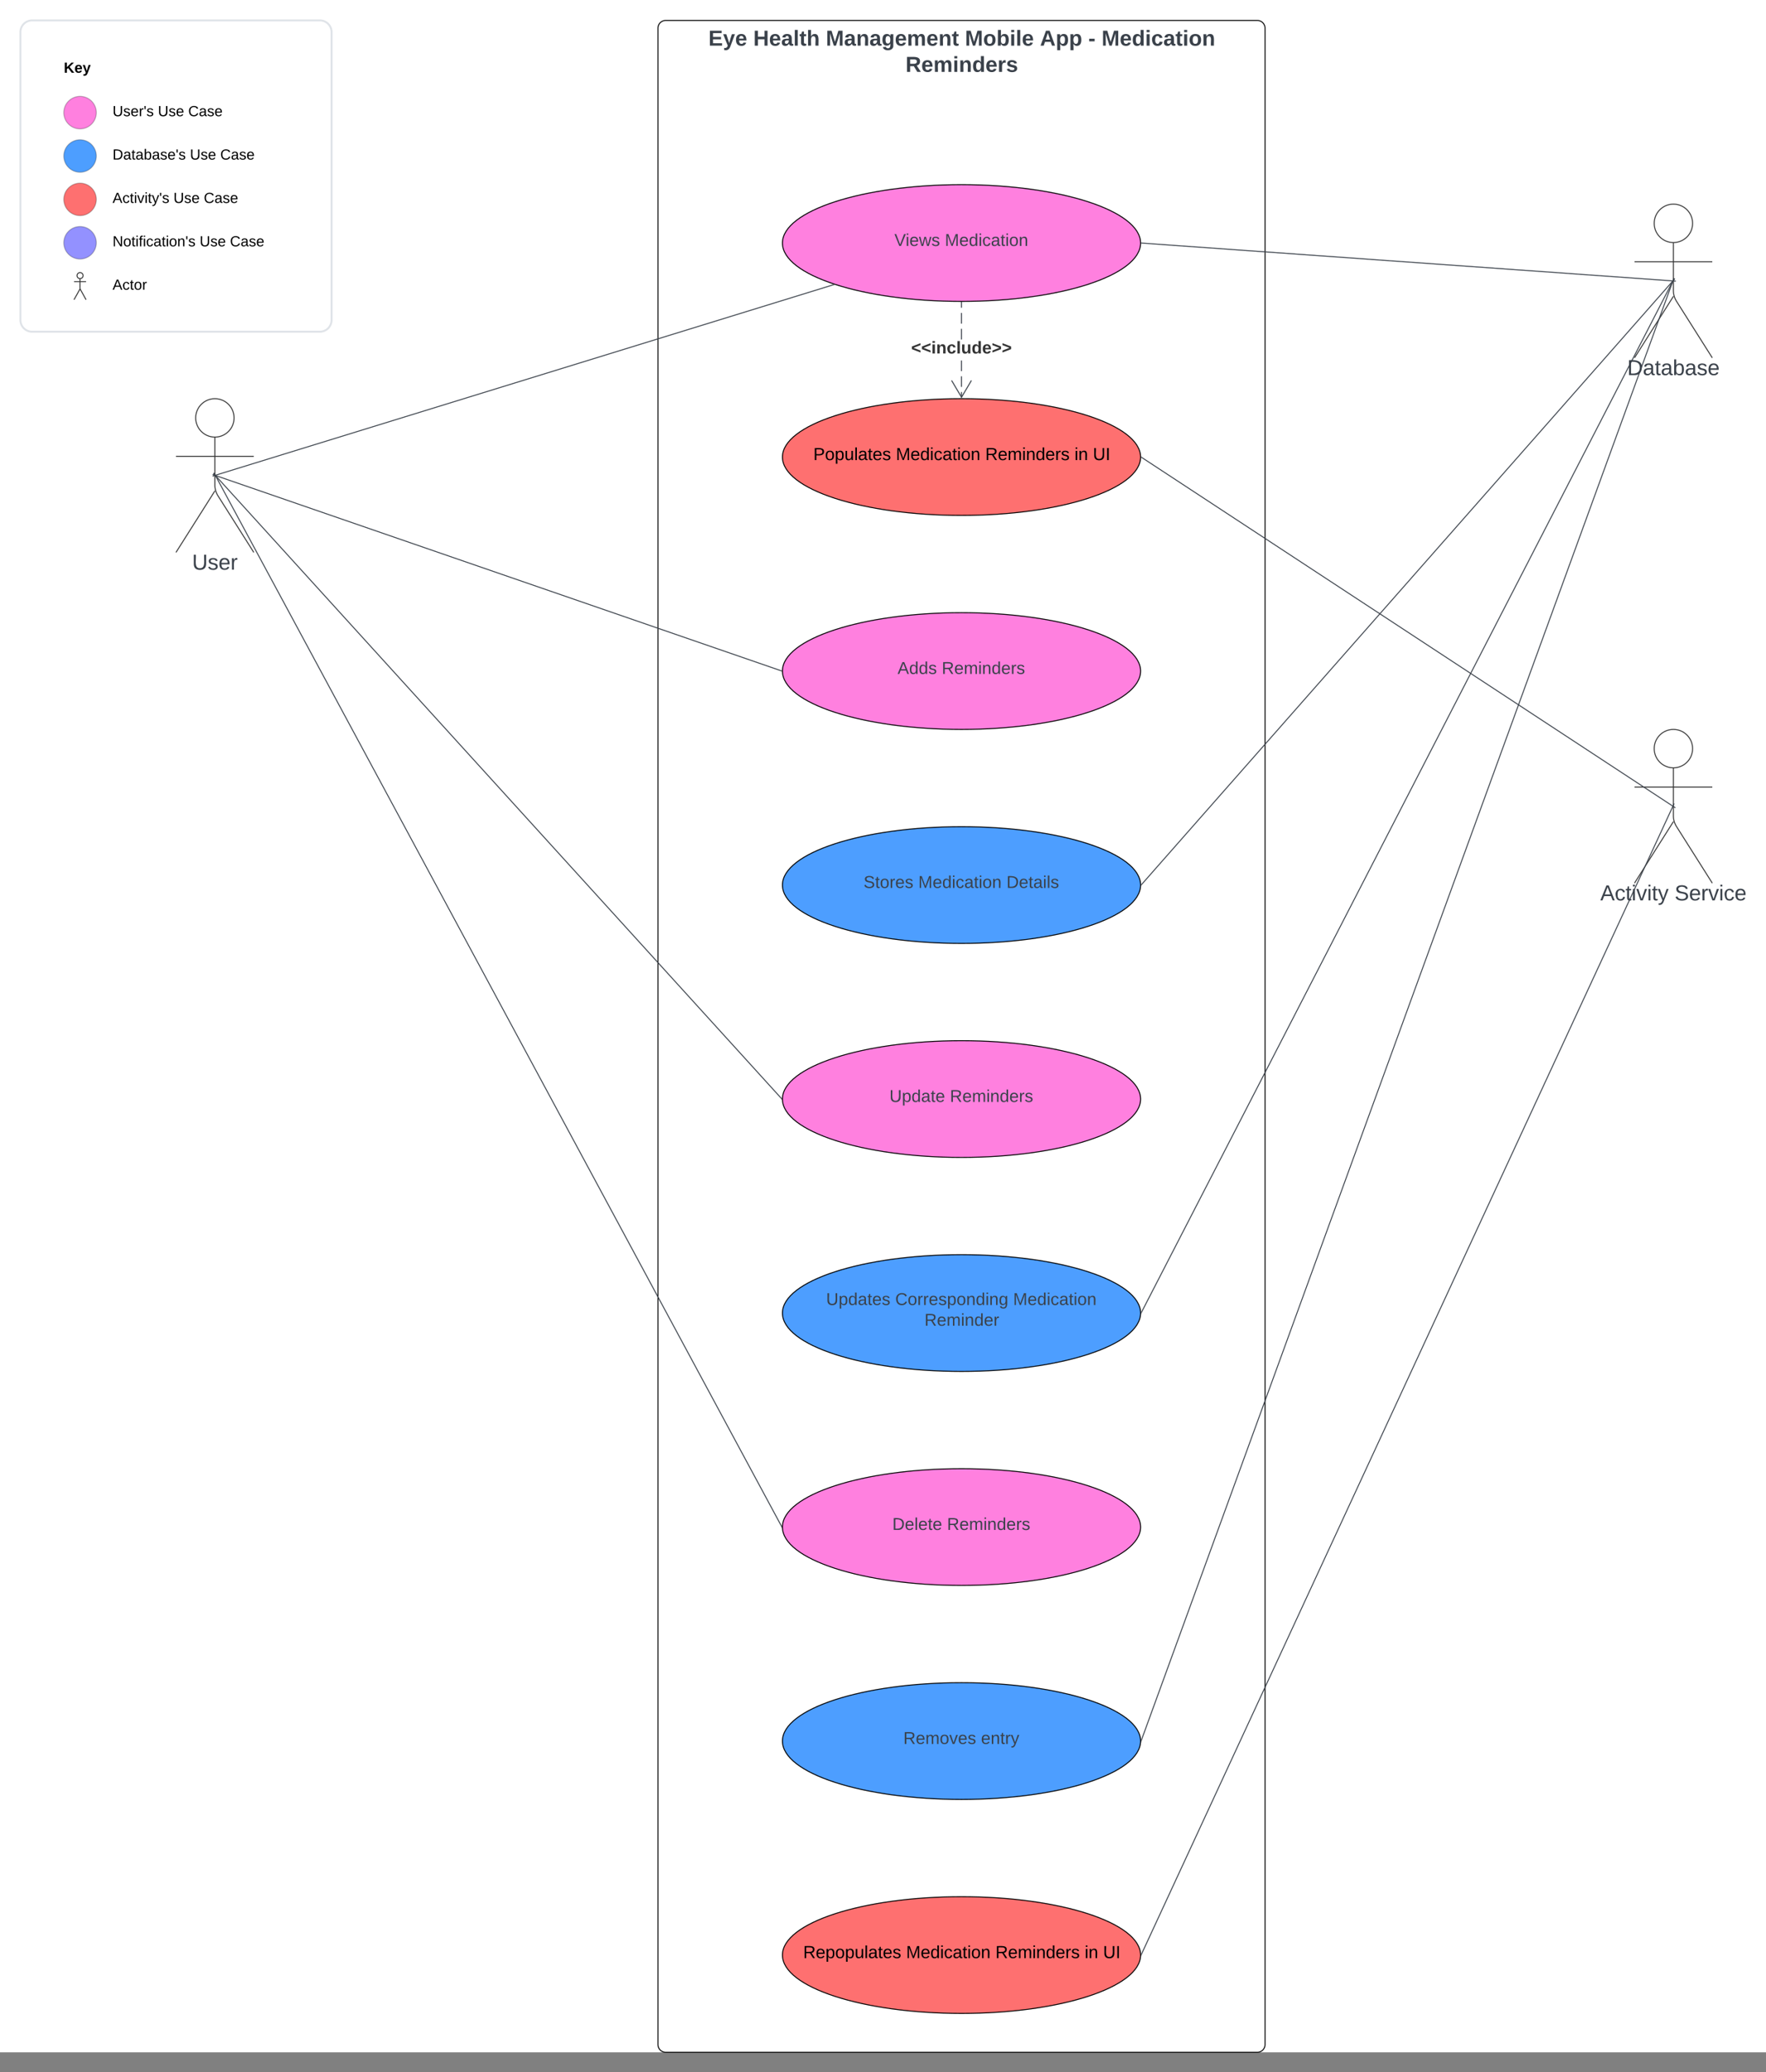 <svg xmlns="http://www.w3.org/2000/svg" xmlns:xlink="http://www.w3.org/1999/xlink" xmlns:lucid="lucid" width="1816.23" height="2130.36"><rect width="100%" height="100%" fill="#808080" stroke="none"/><g transform="translate(961 609.858)" lucid:page-tab-id="tMW7AIvDjuPb"><path d="M-1000-1000h2000v2500h-2000z" fill="#fff"/><path d="M-284.3-580.86a8 8 0 0 1 8-8H332a8 8 0 0 1 8 8V1492a8 8 0 0 1-8 8h-608.3a8 8 0 0 1-8-8z" stroke="#000" fill-opacity="0"/><use xlink:href="#a" transform="matrix(1,0,0,1,-276.286,-580.858) translate(43.895 17.956)"/><use xlink:href="#b" transform="matrix(1,0,0,1,-276.286,-580.858) translate(90.031 17.956)"/><use xlink:href="#c" transform="matrix(1,0,0,1,-276.286,-580.858) translate(164.659 17.956)"/><use xlink:href="#d" transform="matrix(1,0,0,1,-276.286,-580.858) translate(307.742 17.956)"/><use xlink:href="#e" transform="matrix(1,0,0,1,-276.286,-580.858) translate(384.864 17.956)"/><use xlink:href="#f" transform="matrix(1,0,0,1,-276.286,-580.858) translate(434.553 17.956)"/><use xlink:href="#g" transform="matrix(1,0,0,1,-276.286,-580.858) translate(448.207 17.956)"/><use xlink:href="#h" transform="matrix(1,0,0,1,-276.286,-580.858) translate(246.612 44.889)"/><path d="M212.03 300c0 33.14-82.46 60-184.17 60-101.72 0-184.17-26.86-184.17-60s82.44-60 184.16-60c101.7 0 184.17 26.86 184.17 60z" stroke="#000" fill="#4d9eff"/><use xlink:href="#i" transform="matrix(1,0,0,1,-156.313,240) translate(83.437 62.972)"/><use xlink:href="#j" transform="matrix(1,0,0,1,-156.313,240) translate(139.684 62.972)"/><use xlink:href="#k" transform="matrix(1,0,0,1,-156.313,240) translate(230.4 62.972)"/><path d="M212.03-360c0 33.14-82.46 60-184.17 60-101.72 0-184.17-26.86-184.17-60s82.44-60 184.16-60c101.7 0 184.17 26.86 184.17 60z" stroke="#000" fill="#ff80df"/><use xlink:href="#l" transform="matrix(1,0,0,1,-156.312,-420) translate(115.165 62.972)"/><use xlink:href="#m" transform="matrix(1,0,0,1,-156.312,-420) translate(167.067 62.972)"/><path d="M-739.02-121.42l635.4-195.78M-739-121.42l-3.37 1.03" stroke="#3a414a" fill="none"/><path d="M-102.3-317.08l-1.18.36-.25-.82z" stroke="#3a414a" stroke-width=".05" fill="#3a414a"/><path d="M779.75-380.25c0 10.9-8.84 19.75-19.75 19.75-10.9 0-19.75-8.84-19.75-19.75 0-10.9 8.84-19.75 19.75-19.75 10.9 0 19.75 8.84 19.75 19.75z" stroke="#333" fill="#fff"/><path d="M760-360.5v49.3a20.7 20.7 0 0 0 3.2 11.07L800-242m-40-63.2L720-242m0-98.75h80" stroke="#333" fill="none"/><path d="M720-394a6 6 0 0 1 6-6h68a6 6 0 0 1 6 6v168a6 6 0 0 1-6 6h-68a6 6 0 0 1-6-6z" fill="none"/><use xlink:href="#n" transform="matrix(1,0,0,1,640,-242) translate(72.5 17.778)"/><path d="M-720.25-180.25c0 10.9-8.84 19.75-19.75 19.75-10.9 0-19.75-8.84-19.75-19.75 0-10.9 8.84-19.75 19.75-19.75 10.9 0 19.75 8.84 19.75 19.75z" stroke="#333" fill="#fff"/><path d="M-740-160.5v49.3a20.7 20.7 0 0 0 3.2 11.07L-700-42m-40-63.2L-780-42m0-98.75h80" stroke="#333" fill="none"/><path d="M-780-194a6 6 0 0 1 6-6h68a6 6 0 0 1 6 6v168a6 6 0 0 1-6 6h-68a6 6 0 0 1-6-6z" fill="none"/><use xlink:href="#o" transform="matrix(1,0,0,1,-860,-42) translate(96.605 17.778)"/><path d="M779.75 159.75c0 10.9-8.84 19.75-19.75 19.75-10.9 0-19.75-8.84-19.75-19.75 0-10.9 8.84-19.75 19.75-19.75 10.9 0 19.75 8.84 19.75 19.75z" stroke="#333" fill="#fff"/><path d="M760 179.5v49.3a20.7 20.7 0 0 0 3.2 11.07L800 298m-40-63.2L720 298m0-98.75h80" stroke="#333" fill="none"/><path d="M720 146a6 6 0 0 1 6-6h68a6 6 0 0 1 6 6v168a6 6 0 0 1-6 6h-68a6 6 0 0 1-6-6z" fill="none"/><use xlink:href="#p" transform="matrix(1,0,0,1,640,298) translate(44.815 17.778)"/><use xlink:href="#q" transform="matrix(1,0,0,1,640,298) translate(121.235 17.778)"/><path d="M759.17-320.7l-546.3 620.33M759.16-320.68l2.32-2.64" stroke="#3a414a" fill="none"/><path d="M213.24 299.95l-.73.82.03-.77v-.43l-.02-.27z" stroke="#3a414a" stroke-width=".05" fill="#3a414a"/><path d="M759-321.1l-545.97-38.86M759-321.1l3.5.25" stroke="#3a414a" fill="none"/><path d="M213.07-360.46l-.07 1-.48-.04v-1z" stroke="#3a414a" stroke-width=".05" fill="#3a414a"/><path d="M-940-576.86a12 12 0 0 1 12-12h296a12 12 0 0 1 12 12v296a12 12 0 0 1-12 12h-296a12 12 0 0 1-12-12z" stroke="#dfe3e8" stroke-width="2" fill="#fff"/><path d="M-861.95-494.08c0 9.23-7.5 16.72-16.73 16.72s-16.72-7.5-16.72-16.72c0-9.24 7.5-16.73 16.72-16.73 9.24 0 16.73 7.48 16.73 16.72z" stroke="#000" stroke-opacity=".25" fill="#ff80df"/><path d="M-861.95-449.5c0 9.25-7.5 16.74-16.73 16.74s-16.72-7.5-16.72-16.73c0-9.22 7.5-16.7 16.72-16.7 9.24 0 16.73 7.48 16.73 16.7z" stroke="#000" stroke-opacity=".25" fill="#4d9eff"/><path d="M-861.95-404.9c0 9.25-7.5 16.74-16.73 16.74s-16.72-7.5-16.72-16.73c0-9.22 7.5-16.7 16.72-16.7 9.24 0 16.73 7.48 16.73 16.7z" stroke="#000" stroke-opacity=".25" fill="#fe7070"/><path d="M-861.95-360.3c0 9.25-7.5 16.74-16.73 16.74s-16.72-7.5-16.72-16.73c0-9.22 7.5-16.7 16.72-16.7 9.24 0 16.73 7.48 16.73 16.7z" stroke="#000" stroke-opacity=".25" fill="#9391ff"/><path d="M-875.58-326.53c0 1.7-1.38 3.1-3.1 3.1-1.7 0-3.1-1.4-3.1-3.1 0-1.7 1.4-3.1 3.1-3.1 1.7 0 3.1 1.4 3.1 3.1z" stroke="#333" fill="#fff"/><path d="M-878.68-323.43v9.6c0 .64.14 1.18.45 1.74l5.75 10.35m-6.2-11.15l-6.2 11.15m0-18.58h12.4" stroke="#333" fill="none"/><path d="M-884.87-328.7c0-.5.42-.92.93-.92h10.53c.5 0 .92.4.92.93v26.02c0 .5-.42.93-.93.93h-10.54c-.5 0-.93-.42-.93-.93z" fill="none"/><use xlink:href="#r" transform="matrix(1,0,0,1,-895.401,-555.408) translate(0 20.327)"/><use xlink:href="#s" transform="matrix(1,0,0,1,-845.226,-510.809) translate(0 20.387)"/><use xlink:href="#t" transform="matrix(1,0,0,1,-845.226,-510.809) translate(46.643 20.387)"/><use xlink:href="#u" transform="matrix(1,0,0,1,-845.226,-510.809) translate(77.808 20.387)"/><use xlink:href="#v" transform="matrix(1,0,0,1,-845.226,-466.21) translate(0 20.387)"/><use xlink:href="#t" transform="matrix(1,0,0,1,-845.226,-466.21) translate(79.579 20.387)"/><use xlink:href="#u" transform="matrix(1,0,0,1,-845.226,-466.21) translate(110.745 20.387)"/><use xlink:href="#w" transform="matrix(1,0,0,1,-845.226,-421.61) translate(0 20.387)"/><use xlink:href="#t" transform="matrix(1,0,0,1,-845.226,-421.61) translate(62.668 20.387)"/><use xlink:href="#u" transform="matrix(1,0,0,1,-845.226,-421.61) translate(93.833 20.387)"/><use xlink:href="#x" transform="matrix(1,0,0,1,-845.226,-377.011) translate(0 20.387)"/><use xlink:href="#t" transform="matrix(1,0,0,1,-845.226,-377.011) translate(89.574 20.387)"/><use xlink:href="#u" transform="matrix(1,0,0,1,-845.226,-377.011) translate(120.739 20.387)"/><use xlink:href="#y" transform="matrix(1,0,0,1,-845.226,-332.412) translate(0 20.387)"/><path d="M212.03 520c0 33.14-82.46 60-184.17 60-101.72 0-184.17-26.86-184.17-60s82.44-60 184.16-60c101.7 0 184.17 26.86 184.17 60z" stroke="#000" fill="#ff80df"/><use xlink:href="#z" transform="matrix(1,0,0,1,-156.312,460) translate(110.054 62.972)"/><use xlink:href="#A" transform="matrix(1,0,0,1,-156.312,460) translate(172.227 62.972)"/><path d="M212.03 80c0 33.14-82.46 60-184.17 60-101.72 0-184.17-26.86-184.17-60s82.44-60 184.16-60c101.7 0 184.17 26.86 184.17 60z" stroke="#000" fill="#ff80df"/><use xlink:href="#B" transform="matrix(1,0,0,1,-156.313,20) translate(118.425 62.972)"/><use xlink:href="#A" transform="matrix(1,0,0,1,-156.313,20) translate(163.857 62.972)"/><path d="M212.03-140c0 33.14-82.46 60-184.17 60-101.72 0-184.17-26.86-184.17-60s82.44-60 184.16-60c101.7 0 184.17 26.86 184.17 60z" stroke="#000" fill="#fe7070"/><use xlink:href="#C" transform="matrix(1,0,0,1,-156.313,-200) translate(31.755 63.15)"/><use xlink:href="#D" transform="matrix(1,0,0,1,-156.313,-200) translate(116.705 63.15)"/><use xlink:href="#E" transform="matrix(1,0,0,1,-156.313,-200) translate(208.555 63.15)"/><use xlink:href="#F" transform="matrix(1,0,0,1,-156.313,-200) translate(300.355 63.15)"/><use xlink:href="#G" transform="matrix(1,0,0,1,-156.313,-200) translate(319.305 63.15)"/><path d="M759.08 218.66l-546.13-358.4M759.07 218.65l2.94 1.93" stroke="#3a414a" fill="none"/><path d="M213.23-140.14l-.55.84-.17-.1.03-.6v-.43l-.02-.18zM28.36-201.4h-1v-5.4h1zm0-10.8h-1V-223h1zm0-16.2h-1v-10.8h1zm0-32.5h-1v-10.88h1zm0-16.32h-1v-10.9h1zm0-16.34h-1V-299h1z" stroke="#3a414a" stroke-width=".05" fill="#3a414a"/><path d="M27.86-299.5h.5v.5h-1v-.5z" fill="#3a414a"/><path d="M27.86-299.52h.52v.56h-1.05v-.58zm-.48.5h.95v-.46h-.95zM38.47-218.44l-10.6 17.94-10.62-17.94.86-.5 9.76 16.47 9.75-16.48z" stroke="#3a414a" stroke-width=".05" fill="#3a414a"/><use xlink:href="#H" transform="matrix(1,0,0,1,-23.92,-260.667) translate(0 14.222)"/><path d="M212.03 1400c0 33.14-82.46 60-184.17 60-101.72 0-184.17-26.86-184.17-60s82.44-60 184.16-60c101.7 0 184.17 26.86 184.17 60z" stroke="#000" fill="#fe7070"/><use xlink:href="#I" transform="matrix(1,0,0,1,-156.312,1340) translate(21.28 63.15)"/><use xlink:href="#D" transform="matrix(1,0,0,1,-156.312,1340) translate(127.18 63.15)"/><use xlink:href="#E" transform="matrix(1,0,0,1,-156.312,1340) translate(219.03 63.15)"/><use xlink:href="#F" transform="matrix(1,0,0,1,-156.312,1340) translate(310.83 63.15)"/><use xlink:href="#G" transform="matrix(1,0,0,1,-156.312,1340) translate(329.78 63.15)"/><path d="M212.03 960c0 33.14-82.46 60-184.17 60-101.72 0-184.17-26.86-184.17-60s82.44-60 184.16-60c101.7 0 184.17 26.86 184.17 60z" stroke="#000" fill="#ff80df"/><g><use xlink:href="#J" transform="matrix(1,0,0,1,-156.312,900) translate(113.042 62.972)"/><use xlink:href="#A" transform="matrix(1,0,0,1,-156.312,900) translate(169.24 62.972)"/></g><path d="M212.03 740c0 33.14-82.46 60-184.17 60-101.72 0-184.17-26.86-184.17-60s82.44-60 184.16-60c101.7 0 184.17 26.86 184.17 60z" stroke="#000" fill="#4d9eff"/><g><use xlink:href="#K" transform="matrix(1,0,0,1,-156.313,680) translate(44.943 51.722)"/><use xlink:href="#L" transform="matrix(1,0,0,1,-156.313,680) translate(116.005 51.722)"/><use xlink:href="#M" transform="matrix(1,0,0,1,-156.313,680) translate(237.289 51.722)"/><use xlink:href="#N" transform="matrix(1,0,0,1,-156.313,680) translate(146.085 73.056)"/></g><path d="M212.03 1180c0 33.14-82.46 60-184.17 60-101.72 0-184.17-26.86-184.17-60s82.44-60 184.16-60c101.7 0 184.17 26.86 184.17 60z" stroke="#000" fill="#4d9eff"/><g><use xlink:href="#O" transform="matrix(1,0,0,1,-156.312,1120) translate(124.326 62.972)"/><use xlink:href="#P" transform="matrix(1,0,0,1,-156.312,1120) translate(204.227 62.972)"/></g><path d="M-739.16-120.7l582 640.33M-739.15-120.7l-2.37-2.6" stroke="#3a414a" fill="none"/><path d="M-156.8 520v.76l-.73-.8.73-.67z" stroke="#3a414a" stroke-width=".05" fill="#3a414a"/><path d="M-739.26-120.63l582.2 1080.2M-739.26-120.62l-1.66-3.1" stroke="#3a414a" fill="none"/><path d="M-156.8 960v.43l.02.7-.72-1.34.7-.4z" stroke="#3a414a" stroke-width=".05" fill="#3a414a"/><path d="M-739.03-120.9L-157.3 79.84M-739-120.9l-3.34-1.15" stroke="#3a414a" fill="none"/><path d="M-156.8 79.47v1.06l-.66-.22.33-.94z" stroke="#3a414a" stroke-width=".05" fill="#3a414a"/><path d="M759.3 219.38L212.73 1399.56M759.28 219.4l1.48-3.2" stroke="#3a414a" fill="none"/><path d="M213.2 1399.74l-.72 1.55.03-.44.03-.86V1399.43z" stroke="#3a414a" stroke-width=".05" fill="#3a414a"/><path d="M759.27-320.62L212.77 739.56M759.26-320.6l1.62-3.13" stroke="#3a414a" fill="none"/><path d="M213.2 739.77l-.7 1.4v-.3l.03-.87v-.58z" stroke="#3a414a" stroke-width=".05" fill="#3a414a"/><path d="M759.33-320.6L212.7 1179.53M759.32-320.6l1.2-3.3" stroke="#3a414a" fill="none"/><path d="M213.17 1179.7l-.7 1.95.04-.8.03-.85v-.55z" stroke="#3a414a" stroke-width=".05" fill="#3a414a"/><defs><path fill="#3a414a" d="M24 0v-248h195v40H76v63h132v40H76v65h150V0H24" id="Q"/><path fill="#3a414a" d="M123 10C108 53 80 86 19 72V37c35 8 53-11 59-39L3-190h52l48 148c12-52 28-100 44-148h51" id="R"/><path fill="#3a414a" d="M185-48c-13 30-37 53-82 52C43 2 14-33 14-96s30-98 90-98c62 0 83 45 84 108H66c0 31 8 55 39 56 18 0 30-7 34-22zm-45-69c5-46-57-63-70-21-2 6-4 13-4 21h74" id="S"/><g id="a"><use transform="matrix(0.062,0,0,0.062,0,0)" xlink:href="#Q"/><use transform="matrix(0.062,0,0,0.062,14.963,0)" xlink:href="#R"/><use transform="matrix(0.062,0,0,0.062,27.432,0)" xlink:href="#S"/></g><path fill="#3a414a" d="M186 0v-106H76V0H24v-248h52v99h110v-99h50V0h-50" id="T"/><path fill="#3a414a" d="M133-34C117-15 103 5 69 4 32 3 11-16 11-54c-1-60 55-63 116-61 1-26-3-47-28-47-18 1-26 9-28 27l-52-2c7-38 36-58 82-57s74 22 75 68l1 82c-1 14 12 18 25 15v27c-30 8-71 5-69-32zm-48 3c29 0 43-24 42-57-32 0-66-3-65 30 0 17 8 27 23 27" id="U"/><path fill="#3a414a" d="M25 0v-261h50V0H25" id="V"/><path fill="#3a414a" d="M115-3C79 11 28 4 28-45v-112H4v-33h27l15-45h31v45h36v33H77v99c-1 23 16 31 38 25v30" id="W"/><path fill="#3a414a" d="M114-157C55-157 80-60 75 0H25v-261h50l-1 109c12-26 28-41 61-42 86-1 58 113 63 194h-50c-7-57 23-157-34-157" id="X"/><g id="b"><use transform="matrix(0.062,0,0,0.062,0,0)" xlink:href="#T"/><use transform="matrix(0.062,0,0,0.062,16.148,0)" xlink:href="#S"/><use transform="matrix(0.062,0,0,0.062,28.617,0)" xlink:href="#U"/><use transform="matrix(0.062,0,0,0.062,41.086,0)" xlink:href="#V"/><use transform="matrix(0.062,0,0,0.062,47.32,0)" xlink:href="#W"/><use transform="matrix(0.062,0,0,0.062,54.74,0)" xlink:href="#X"/></g><path fill="#3a414a" d="M230 0l2-204L168 0h-37L68-204 70 0H24v-248h70l56 185 57-185h69V0h-46" id="Y"/><path fill="#3a414a" d="M135-194c87-1 58 113 63 194h-50c-7-57 23-157-34-157-59 0-34 97-39 157H25l-1-190h47c2 12-1 28 3 38 12-26 28-41 61-42" id="Z"/><path fill="#3a414a" d="M195-6C206 82 75 100 31 46c-4-6-6-13-8-21l49-6c3 16 16 24 34 25 40 0 42-37 40-79-11 22-30 35-61 35-53 0-70-43-70-97 0-56 18-96 73-97 30 0 46 14 59 34l2-30h47zm-90-29c32 0 41-27 41-63 0-35-9-62-40-62-32 0-39 29-40 63 0 36 9 62 39 62" id="aa"/><path fill="#3a414a" d="M220-157c-53 9-28 100-34 157h-49v-107c1-27-5-49-29-50C55-147 81-57 75 0H25l-1-190h47c2 12-1 28 3 38 10-53 101-56 108 0 13-22 24-43 59-42 82 1 51 116 57 194h-49v-107c-1-25-5-48-29-50" id="ab"/><g id="c"><use transform="matrix(0.062,0,0,0.062,0,0)" xlink:href="#Y"/><use transform="matrix(0.062,0,0,0.062,18.641,0)" xlink:href="#U"/><use transform="matrix(0.062,0,0,0.062,31.11,0)" xlink:href="#Z"/><use transform="matrix(0.062,0,0,0.062,44.764,0)" xlink:href="#U"/><use transform="matrix(0.062,0,0,0.062,57.233,0)" xlink:href="#aa"/><use transform="matrix(0.062,0,0,0.062,70.887,0)" xlink:href="#S"/><use transform="matrix(0.062,0,0,0.062,83.356,0)" xlink:href="#ab"/><use transform="matrix(0.062,0,0,0.062,103.307,0)" xlink:href="#S"/><use transform="matrix(0.062,0,0,0.062,115.776,0)" xlink:href="#Z"/><use transform="matrix(0.062,0,0,0.062,129.43,0)" xlink:href="#W"/></g><path fill="#3a414a" d="M110-194c64 0 96 36 96 99 0 64-35 99-97 99-61 0-95-36-95-99 0-62 34-99 96-99zm-1 164c35 0 45-28 45-65 0-40-10-65-43-65-34 0-45 26-45 65 0 36 10 65 43 65" id="ac"/><path fill="#3a414a" d="M135-194c52 0 70 43 70 98 0 56-19 99-73 100-30 1-46-15-58-35L72 0H24l1-261h50v104c11-23 29-37 60-37zM114-30c31 0 40-27 40-66 0-37-7-63-39-63s-41 28-41 65c0 36 8 64 40 64" id="ad"/><path fill="#3a414a" d="M25-224v-37h50v37H25zM25 0v-190h50V0H25" id="ae"/><g id="d"><use transform="matrix(0.062,0,0,0.062,0,0)" xlink:href="#Y"/><use transform="matrix(0.062,0,0,0.062,18.641,0)" xlink:href="#ac"/><use transform="matrix(0.062,0,0,0.062,32.295,0)" xlink:href="#ad"/><use transform="matrix(0.062,0,0,0.062,45.949,0)" xlink:href="#ae"/><use transform="matrix(0.062,0,0,0.062,52.183,0)" xlink:href="#V"/><use transform="matrix(0.062,0,0,0.062,58.418,0)" xlink:href="#S"/></g><path fill="#3a414a" d="M199 0l-22-63H83L61 0H9l90-248h61L250 0h-51zm-33-102l-36-108c-10 38-24 72-36 108h72" id="af"/><path fill="#3a414a" d="M135-194c53 0 70 44 70 98 0 56-19 98-73 100-31 1-45-17-59-34 3 33 2 69 2 105H25l-1-265h48c2 10 0 23 3 31 11-24 29-35 60-35zM114-30c33 0 39-31 40-66 0-38-9-64-40-64-56 0-55 130 0 130" id="ag"/><g id="e"><use transform="matrix(0.062,0,0,0.062,0,0)" xlink:href="#af"/><use transform="matrix(0.062,0,0,0.062,16.148,0)" xlink:href="#ag"/><use transform="matrix(0.062,0,0,0.062,29.801,0)" xlink:href="#ag"/></g><path fill="#3a414a" d="M14-72v-43h91v43H14" id="ah"/><use transform="matrix(0.062,0,0,0.062,0,0)" xlink:href="#ah" id="f"/><path fill="#3a414a" d="M88-194c31-1 46 15 58 34l-1-101h50l1 261h-48c-2-10 0-23-3-31C134-8 116 4 84 4 32 4 16-41 15-95c0-56 19-97 73-99zm17 164c33 0 40-30 41-66 1-37-9-64-41-64s-38 30-39 65c0 43 13 65 39 65" id="ai"/><path fill="#3a414a" d="M190-63c-7 42-38 67-86 67-59 0-84-38-90-98-12-110 154-137 174-36l-49 2c-2-19-15-32-35-32-30 0-35 28-38 64-6 74 65 87 74 30" id="aj"/><g id="g"><use transform="matrix(0.062,0,0,0.062,0,0)" xlink:href="#Y"/><use transform="matrix(0.062,0,0,0.062,18.641,0)" xlink:href="#S"/><use transform="matrix(0.062,0,0,0.062,31.11,0)" xlink:href="#ai"/><use transform="matrix(0.062,0,0,0.062,44.764,0)" xlink:href="#ae"/><use transform="matrix(0.062,0,0,0.062,50.999,0)" xlink:href="#aj"/><use transform="matrix(0.062,0,0,0.062,63.468,0)" xlink:href="#U"/><use transform="matrix(0.062,0,0,0.062,75.937,0)" xlink:href="#W"/><use transform="matrix(0.062,0,0,0.062,83.356,0)" xlink:href="#ae"/><use transform="matrix(0.062,0,0,0.062,89.591,0)" xlink:href="#ac"/><use transform="matrix(0.062,0,0,0.062,103.244,0)" xlink:href="#Z"/></g><path fill="#3a414a" d="M240-174c0 40-23 61-54 70L253 0h-59l-57-94H76V0H24v-248c93 4 217-23 216 74zM76-134c48-2 112 12 112-38 0-48-66-32-112-35v73" id="ak"/><path fill="#3a414a" d="M135-150c-39-12-60 13-60 57V0H25l-1-190h47c2 13-1 29 3 40 6-28 27-53 61-41v41" id="al"/><path fill="#3a414a" d="M137-138c1-29-70-34-71-4 15 46 118 7 119 86 1 83-164 76-172 9l43-7c4 19 20 25 44 25 33 8 57-30 24-41C81-84 22-81 20-136c-2-80 154-74 161-7" id="am"/><g id="h"><use transform="matrix(0.062,0,0,0.062,0,0)" xlink:href="#ak"/><use transform="matrix(0.062,0,0,0.062,16.148,0)" xlink:href="#S"/><use transform="matrix(0.062,0,0,0.062,28.617,0)" xlink:href="#ab"/><use transform="matrix(0.062,0,0,0.062,48.567,0)" xlink:href="#ae"/><use transform="matrix(0.062,0,0,0.062,54.802,0)" xlink:href="#Z"/><use transform="matrix(0.062,0,0,0.062,68.456,0)" xlink:href="#ai"/><use transform="matrix(0.062,0,0,0.062,82.109,0)" xlink:href="#S"/><use transform="matrix(0.062,0,0,0.062,94.578,0)" xlink:href="#al"/><use transform="matrix(0.062,0,0,0.062,103.307,0)" xlink:href="#am"/></g><path fill="#3a414a" d="M185-189c-5-48-123-54-124 2 14 75 158 14 163 119 3 78-121 87-175 55-17-10-28-26-33-46l33-7c5 56 141 63 141-1 0-78-155-14-162-118-5-82 145-84 179-34 5 7 8 16 11 25" id="an"/><path fill="#3a414a" d="M59-47c-2 24 18 29 38 22v24C64 9 27 4 27-40v-127H5v-23h24l9-43h21v43h35v23H59v120" id="ao"/><path fill="#3a414a" d="M100-194c62-1 85 37 85 99 1 63-27 99-86 99S16-35 15-95c0-66 28-99 85-99zM99-20c44 1 53-31 53-75 0-43-8-75-51-75s-53 32-53 75 10 74 51 75" id="ap"/><path fill="#3a414a" d="M114-163C36-179 61-72 57 0H25l-1-190h30c1 12-1 29 2 39 6-27 23-49 58-41v29" id="aq"/><path fill="#3a414a" d="M100-194c63 0 86 42 84 106H49c0 40 14 67 53 68 26 1 43-12 49-29l28 8c-11 28-37 45-77 45C44 4 14-33 15-96c1-61 26-98 85-98zm52 81c6-60-76-77-97-28-3 7-6 17-6 28h103" id="ar"/><path fill="#3a414a" d="M135-143c-3-34-86-38-87 0 15 53 115 12 119 90S17 21 10-45l28-5c4 36 97 45 98 0-10-56-113-15-118-90-4-57 82-63 122-42 12 7 21 19 24 35" id="as"/><g id="i"><use transform="matrix(0.049,0,0,0.049,0,0)" xlink:href="#an"/><use transform="matrix(0.049,0,0,0.049,11.852,0)" xlink:href="#ao"/><use transform="matrix(0.049,0,0,0.049,16.79,0)" xlink:href="#ap"/><use transform="matrix(0.049,0,0,0.049,26.667,0)" xlink:href="#aq"/><use transform="matrix(0.049,0,0,0.049,32.543,0)" xlink:href="#ar"/><use transform="matrix(0.049,0,0,0.049,42.42,0)" xlink:href="#as"/></g><path fill="#3a414a" d="M240 0l2-218c-23 76-54 145-80 218h-23L58-218 59 0H30v-248h44l77 211c21-75 51-140 76-211h43V0h-30" id="at"/><path fill="#3a414a" d="M85-194c31 0 48 13 60 33l-1-100h32l1 261h-30c-2-10 0-23-3-31C134-8 116 4 85 4 32 4 16-35 15-94c0-66 23-100 70-100zm9 24c-40 0-46 34-46 75 0 40 6 74 45 74 42 0 51-32 51-76 0-42-9-74-50-73" id="au"/><path fill="#3a414a" d="M24-231v-30h32v30H24zM24 0v-190h32V0H24" id="av"/><path fill="#3a414a" d="M96-169c-40 0-48 33-48 73s9 75 48 75c24 0 41-14 43-38l32 2c-6 37-31 61-74 61-59 0-76-41-82-99-10-93 101-131 147-64 4 7 5 14 7 22l-32 3c-4-21-16-35-41-35" id="aw"/><path fill="#3a414a" d="M141-36C126-15 110 5 73 4 37 3 15-17 15-53c-1-64 63-63 125-63 3-35-9-54-41-54-24 1-41 7-42 31l-33-3c5-37 33-52 76-52 45 0 72 20 72 64v82c-1 20 7 32 28 27v20c-31 9-61-2-59-35zM48-53c0 20 12 33 32 33 41-3 63-29 60-74-43 2-92-5-92 41" id="ax"/><path fill="#3a414a" d="M117-194c89-4 53 116 60 194h-32v-121c0-31-8-49-39-48C34-167 62-67 57 0H25l-1-190h30c1 10-1 24 2 32 11-22 29-35 61-36" id="ay"/><g id="j"><use transform="matrix(0.049,0,0,0.049,0,0)" xlink:href="#at"/><use transform="matrix(0.049,0,0,0.049,14.765,0)" xlink:href="#ar"/><use transform="matrix(0.049,0,0,0.049,24.642,0)" xlink:href="#au"/><use transform="matrix(0.049,0,0,0.049,34.519,0)" xlink:href="#av"/><use transform="matrix(0.049,0,0,0.049,38.42,0)" xlink:href="#aw"/><use transform="matrix(0.049,0,0,0.049,47.309,0)" xlink:href="#ax"/><use transform="matrix(0.049,0,0,0.049,57.185,0)" xlink:href="#ao"/><use transform="matrix(0.049,0,0,0.049,62.123,0)" xlink:href="#av"/><use transform="matrix(0.049,0,0,0.049,66.025,0)" xlink:href="#ap"/><use transform="matrix(0.049,0,0,0.049,75.901,0)" xlink:href="#ay"/></g><path fill="#3a414a" d="M30-248c118-7 216 8 213 122C240-48 200 0 122 0H30v-248zM63-27c89 8 146-16 146-99s-60-101-146-95v194" id="az"/><path fill="#3a414a" d="M24 0v-261h32V0H24" id="aA"/><g id="k"><use transform="matrix(0.049,0,0,0.049,0,0)" xlink:href="#az"/><use transform="matrix(0.049,0,0,0.049,12.79,0)" xlink:href="#ar"/><use transform="matrix(0.049,0,0,0.049,22.667,0)" xlink:href="#ao"/><use transform="matrix(0.049,0,0,0.049,27.605,0)" xlink:href="#ax"/><use transform="matrix(0.049,0,0,0.049,37.481,0)" xlink:href="#av"/><use transform="matrix(0.049,0,0,0.049,41.383,0)" xlink:href="#aA"/><use transform="matrix(0.049,0,0,0.049,45.284,0)" xlink:href="#as"/></g><path fill="#3a414a" d="M137 0h-34L2-248h35l83 218 83-218h36" id="aB"/><path fill="#3a414a" d="M206 0h-36l-40-164L89 0H53L-1-190h32L70-26l43-164h34l41 164 42-164h31" id="aC"/><g id="l"><use transform="matrix(0.049,0,0,0.049,0,0)" xlink:href="#aB"/><use transform="matrix(0.049,0,0,0.049,11.506,0)" xlink:href="#av"/><use transform="matrix(0.049,0,0,0.049,15.407,0)" xlink:href="#ar"/><use transform="matrix(0.049,0,0,0.049,25.284,0)" xlink:href="#aC"/><use transform="matrix(0.049,0,0,0.049,38.074,0)" xlink:href="#as"/></g><g id="m"><use transform="matrix(0.049,0,0,0.049,0,0)" xlink:href="#at"/><use transform="matrix(0.049,0,0,0.049,14.765,0)" xlink:href="#ar"/><use transform="matrix(0.049,0,0,0.049,24.642,0)" xlink:href="#au"/><use transform="matrix(0.049,0,0,0.049,34.519,0)" xlink:href="#av"/><use transform="matrix(0.049,0,0,0.049,38.42,0)" xlink:href="#aw"/><use transform="matrix(0.049,0,0,0.049,47.309,0)" xlink:href="#ax"/><use transform="matrix(0.049,0,0,0.049,57.185,0)" xlink:href="#ao"/><use transform="matrix(0.049,0,0,0.049,62.123,0)" xlink:href="#av"/><use transform="matrix(0.049,0,0,0.049,66.025,0)" xlink:href="#ap"/><use transform="matrix(0.049,0,0,0.049,75.901,0)" xlink:href="#ay"/></g><path fill="#3a414a" d="M115-194c53 0 69 39 70 98 0 66-23 100-70 100C84 3 66-7 56-30L54 0H23l1-261h32v101c10-23 28-34 59-34zm-8 174c40 0 45-34 45-75 0-40-5-75-45-74-42 0-51 32-51 76 0 43 10 73 51 73" id="aD"/><g id="n"><use transform="matrix(0.062,0,0,0.062,0,0)" xlink:href="#az"/><use transform="matrix(0.062,0,0,0.062,15.988,0)" xlink:href="#ax"/><use transform="matrix(0.062,0,0,0.062,28.333,0)" xlink:href="#ao"/><use transform="matrix(0.062,0,0,0.062,34.506,0)" xlink:href="#ax"/><use transform="matrix(0.062,0,0,0.062,46.852,0)" xlink:href="#aD"/><use transform="matrix(0.062,0,0,0.062,59.198,0)" xlink:href="#ax"/><use transform="matrix(0.062,0,0,0.062,71.543,0)" xlink:href="#as"/><use transform="matrix(0.062,0,0,0.062,82.654,0)" xlink:href="#ar"/></g><path fill="#3a414a" d="M232-93c-1 65-40 97-104 97C67 4 28-28 28-90v-158h33c8 89-33 224 67 224 102 0 64-133 71-224h33v155" id="aE"/><g id="o"><use transform="matrix(0.062,0,0,0.062,0,0)" xlink:href="#aE"/><use transform="matrix(0.062,0,0,0.062,15.988,0)" xlink:href="#as"/><use transform="matrix(0.062,0,0,0.062,27.099,0)" xlink:href="#ar"/><use transform="matrix(0.062,0,0,0.062,39.444,0)" xlink:href="#aq"/></g><path fill="#3a414a" d="M205 0l-28-72H64L36 0H1l101-248h38L239 0h-34zm-38-99l-47-123c-12 45-31 82-46 123h93" id="aF"/><path fill="#3a414a" d="M108 0H70L1-190h34L89-25l56-165h34" id="aG"/><path fill="#3a414a" d="M179-190L93 31C79 59 56 82 12 73V49c39 6 53-20 64-50L1-190h34L92-34l54-156h33" id="aH"/><g id="p"><use transform="matrix(0.062,0,0,0.062,0,0)" xlink:href="#aF"/><use transform="matrix(0.062,0,0,0.062,14.815,0)" xlink:href="#aw"/><use transform="matrix(0.062,0,0,0.062,25.926,0)" xlink:href="#ao"/><use transform="matrix(0.062,0,0,0.062,32.099,0)" xlink:href="#av"/><use transform="matrix(0.062,0,0,0.062,36.975,0)" xlink:href="#aG"/><use transform="matrix(0.062,0,0,0.062,48.086,0)" xlink:href="#av"/><use transform="matrix(0.062,0,0,0.062,52.963,0)" xlink:href="#ao"/><use transform="matrix(0.062,0,0,0.062,59.136,0)" xlink:href="#aH"/></g><g id="q"><use transform="matrix(0.062,0,0,0.062,0,0)" xlink:href="#an"/><use transform="matrix(0.062,0,0,0.062,14.815,0)" xlink:href="#ar"/><use transform="matrix(0.062,0,0,0.062,27.16,0)" xlink:href="#aq"/><use transform="matrix(0.062,0,0,0.062,34.506,0)" xlink:href="#aG"/><use transform="matrix(0.062,0,0,0.062,45.617,0)" xlink:href="#av"/><use transform="matrix(0.062,0,0,0.062,50.494,0)" xlink:href="#aw"/><use transform="matrix(0.062,0,0,0.062,61.605,0)" xlink:href="#ar"/></g><path d="M195 0l-88-114-31 24V0H24v-248h52v113l112-113h60L142-143 257 0h-62" id="aI"/><path d="M185-48c-13 30-37 53-82 52C43 2 14-33 14-96s30-98 90-98c62 0 83 45 84 108H66c0 31 8 55 39 56 18 0 30-7 34-22zm-45-69c5-46-57-63-70-21-2 6-4 13-4 21h74" id="aJ"/><path d="M123 10C108 53 80 86 19 72V37c35 8 53-11 59-39L3-190h52l48 148c12-52 28-100 44-148h51" id="aK"/><g id="r"><use transform="matrix(0.042,0,0,0.042,0,0)" xlink:href="#aI"/><use transform="matrix(0.042,0,0,0.042,10.923,0)" xlink:href="#aJ"/><use transform="matrix(0.042,0,0,0.042,19.357,0)" xlink:href="#aK"/></g><path d="M232-93c-1 65-40 97-104 97C67 4 28-28 28-90v-158h33c8 89-33 224 67 224 102 0 64-133 71-224h33v155" id="aL"/><path d="M135-143c-3-34-86-38-87 0 15 53 115 12 119 90S17 21 10-45l28-5c4 36 97 45 98 0-10-56-113-15-118-90-4-57 82-63 122-42 12 7 21 19 24 35" id="aM"/><path d="M100-194c63 0 86 42 84 106H49c0 40 14 67 53 68 26 1 43-12 49-29l28 8c-11 28-37 45-77 45C44 4 14-33 15-96c1-61 26-98 85-98zm52 81c6-60-76-77-97-28-3 7-6 17-6 28h103" id="aN"/><path d="M114-163C36-179 61-72 57 0H25l-1-190h30c1 12-1 29 2 39 6-27 23-49 58-41v29" id="aO"/><path d="M47-170H22l-4-78h33" id="aP"/><g id="s"><use transform="matrix(0.042,0,0,0.042,0,0)" xlink:href="#aL"/><use transform="matrix(0.042,0,0,0.042,10.923,0)" xlink:href="#aM"/><use transform="matrix(0.042,0,0,0.042,18.514,0)" xlink:href="#aN"/><use transform="matrix(0.042,0,0,0.042,26.948,0)" xlink:href="#aO"/><use transform="matrix(0.042,0,0,0.042,31.967,0)" xlink:href="#aP"/><use transform="matrix(0.042,0,0,0.042,34.834,0)" xlink:href="#aM"/></g><g id="t"><use transform="matrix(0.042,0,0,0.042,0,0)" xlink:href="#aL"/><use transform="matrix(0.042,0,0,0.042,10.923,0)" xlink:href="#aM"/><use transform="matrix(0.042,0,0,0.042,18.514,0)" xlink:href="#aN"/></g><path d="M212-179c-10-28-35-45-73-45-59 0-87 40-87 99 0 60 29 101 89 101 43 0 62-24 78-52l27 14C228-24 195 4 139 4 59 4 22-46 18-125c-6-104 99-153 187-111 19 9 31 26 39 46" id="aQ"/><path d="M141-36C126-15 110 5 73 4 37 3 15-17 15-53c-1-64 63-63 125-63 3-35-9-54-41-54-24 1-41 7-42 31l-33-3c5-37 33-52 76-52 45 0 72 20 72 64v82c-1 20 7 32 28 27v20c-31 9-61-2-59-35zM48-53c0 20 12 33 32 33 41-3 63-29 60-74-43 2-92-5-92 41" id="aR"/><g id="u"><use transform="matrix(0.042,0,0,0.042,0,0)" xlink:href="#aQ"/><use transform="matrix(0.042,0,0,0.042,10.923,0)" xlink:href="#aR"/><use transform="matrix(0.042,0,0,0.042,19.357,0)" xlink:href="#aM"/><use transform="matrix(0.042,0,0,0.042,26.948,0)" xlink:href="#aN"/></g><path d="M30-248c118-7 216 8 213 122C240-48 200 0 122 0H30v-248zM63-27c89 8 146-16 146-99s-60-101-146-95v194" id="aS"/><path d="M59-47c-2 24 18 29 38 22v24C64 9 27 4 27-40v-127H5v-23h24l9-43h21v43h35v23H59v120" id="aT"/><path d="M115-194c53 0 69 39 70 98 0 66-23 100-70 100C84 3 66-7 56-30L54 0H23l1-261h32v101c10-23 28-34 59-34zm-8 174c40 0 45-34 45-75 0-40-5-75-45-74-42 0-51 32-51 76 0 43 10 73 51 73" id="aU"/><g id="v"><use transform="matrix(0.042,0,0,0.042,0,0)" xlink:href="#aS"/><use transform="matrix(0.042,0,0,0.042,10.923,0)" xlink:href="#aR"/><use transform="matrix(0.042,0,0,0.042,19.357,0)" xlink:href="#aT"/><use transform="matrix(0.042,0,0,0.042,23.574,0)" xlink:href="#aR"/><use transform="matrix(0.042,0,0,0.042,32.009,0)" xlink:href="#aU"/><use transform="matrix(0.042,0,0,0.042,40.443,0)" xlink:href="#aR"/><use transform="matrix(0.042,0,0,0.042,48.878,0)" xlink:href="#aM"/><use transform="matrix(0.042,0,0,0.042,56.469,0)" xlink:href="#aN"/><use transform="matrix(0.042,0,0,0.042,64.903,0)" xlink:href="#aP"/><use transform="matrix(0.042,0,0,0.042,67.771,0)" xlink:href="#aM"/></g><path d="M205 0l-28-72H64L36 0H1l101-248h38L239 0h-34zm-38-99l-47-123c-12 45-31 82-46 123h93" id="aV"/><path d="M96-169c-40 0-48 33-48 73s9 75 48 75c24 0 41-14 43-38l32 2c-6 37-31 61-74 61-59 0-76-41-82-99-10-93 101-131 147-64 4 7 5 14 7 22l-32 3c-4-21-16-35-41-35" id="aW"/><path d="M24-231v-30h32v30H24zM24 0v-190h32V0H24" id="aX"/><path d="M108 0H70L1-190h34L89-25l56-165h34" id="aY"/><path d="M179-190L93 31C79 59 56 82 12 73V49c39 6 53-20 64-50L1-190h34L92-34l54-156h33" id="aZ"/><g id="w"><use transform="matrix(0.042,0,0,0.042,0,0)" xlink:href="#aV"/><use transform="matrix(0.042,0,0,0.042,10.121,0)" xlink:href="#aW"/><use transform="matrix(0.042,0,0,0.042,17.712,0)" xlink:href="#aT"/><use transform="matrix(0.042,0,0,0.042,21.93,0)" xlink:href="#aX"/><use transform="matrix(0.042,0,0,0.042,25.261,0)" xlink:href="#aY"/><use transform="matrix(0.042,0,0,0.042,32.852,0)" xlink:href="#aX"/><use transform="matrix(0.042,0,0,0.042,36.184,0)" xlink:href="#aT"/><use transform="matrix(0.042,0,0,0.042,40.401,0)" xlink:href="#aZ"/><use transform="matrix(0.042,0,0,0.042,47.992,0)" xlink:href="#aP"/><use transform="matrix(0.042,0,0,0.042,50.86,0)" xlink:href="#aM"/></g><path d="M190 0L58-211 59 0H30v-248h39L202-35l-2-213h31V0h-41" id="ba"/><path d="M100-194c62-1 85 37 85 99 1 63-27 99-86 99S16-35 15-95c0-66 28-99 85-99zM99-20c44 1 53-31 53-75 0-43-8-75-51-75s-53 32-53 75 10 74 51 75" id="bb"/><path d="M101-234c-31-9-42 10-38 44h38v23H63V0H32v-167H5v-23h27c-7-52 17-82 69-68v24" id="bc"/><path d="M117-194c89-4 53 116 60 194h-32v-121c0-31-8-49-39-48C34-167 62-67 57 0H25l-1-190h30c1 10-1 24 2 32 11-22 29-35 61-36" id="bd"/><g id="x"><use transform="matrix(0.042,0,0,0.042,0,0)" xlink:href="#ba"/><use transform="matrix(0.042,0,0,0.042,10.923,0)" xlink:href="#bb"/><use transform="matrix(0.042,0,0,0.042,19.357,0)" xlink:href="#aT"/><use transform="matrix(0.042,0,0,0.042,23.574,0)" xlink:href="#aX"/><use transform="matrix(0.042,0,0,0.042,26.906,0)" xlink:href="#bc"/><use transform="matrix(0.042,0,0,0.042,31.123,0)" xlink:href="#aX"/><use transform="matrix(0.042,0,0,0.042,34.455,0)" xlink:href="#aW"/><use transform="matrix(0.042,0,0,0.042,42.046,0)" xlink:href="#aR"/><use transform="matrix(0.042,0,0,0.042,50.48,0)" xlink:href="#aT"/><use transform="matrix(0.042,0,0,0.042,54.698,0)" xlink:href="#aX"/><use transform="matrix(0.042,0,0,0.042,58.029,0)" xlink:href="#bb"/><use transform="matrix(0.042,0,0,0.042,66.464,0)" xlink:href="#bd"/><use transform="matrix(0.042,0,0,0.042,74.898,0)" xlink:href="#aP"/><use transform="matrix(0.042,0,0,0.042,77.766,0)" xlink:href="#aM"/></g><g id="y"><use transform="matrix(0.042,0,0,0.042,0,0)" xlink:href="#aV"/><use transform="matrix(0.042,0,0,0.042,10.121,0)" xlink:href="#aW"/><use transform="matrix(0.042,0,0,0.042,17.712,0)" xlink:href="#aT"/><use transform="matrix(0.042,0,0,0.042,21.93,0)" xlink:href="#bb"/><use transform="matrix(0.042,0,0,0.042,30.364,0)" xlink:href="#aO"/></g><path fill="#3a414a" d="M115-194c55 1 70 41 70 98S169 2 115 4C84 4 66-9 55-30l1 105H24l-1-265h31l2 30c10-21 28-34 59-34zm-8 174c40 0 45-34 45-75s-6-73-45-74c-42 0-51 32-51 76 0 43 10 73 51 73" id="be"/><g id="z"><use transform="matrix(0.049,0,0,0.049,0,0)" xlink:href="#aE"/><use transform="matrix(0.049,0,0,0.049,12.79,0)" xlink:href="#be"/><use transform="matrix(0.049,0,0,0.049,22.667,0)" xlink:href="#au"/><use transform="matrix(0.049,0,0,0.049,32.543,0)" xlink:href="#ax"/><use transform="matrix(0.049,0,0,0.049,42.42,0)" xlink:href="#ao"/><use transform="matrix(0.049,0,0,0.049,47.358,0)" xlink:href="#ar"/></g><path fill="#3a414a" d="M233-177c-1 41-23 64-60 70L243 0h-38l-65-103H63V0H30v-248c88 3 205-21 203 71zM63-129c60-2 137 13 137-47 0-61-80-42-137-45v92" id="bf"/><path fill="#3a414a" d="M210-169c-67 3-38 105-44 169h-31v-121c0-29-5-50-35-48C34-165 62-65 56 0H25l-1-190h30c1 10-1 24 2 32 10-44 99-50 107 0 11-21 27-35 58-36 85-2 47 119 55 194h-31v-121c0-29-5-49-35-48" id="bg"/><g id="A"><use transform="matrix(0.049,0,0,0.049,0,0)" xlink:href="#bf"/><use transform="matrix(0.049,0,0,0.049,12.79,0)" xlink:href="#ar"/><use transform="matrix(0.049,0,0,0.049,22.667,0)" xlink:href="#bg"/><use transform="matrix(0.049,0,0,0.049,37.432,0)" xlink:href="#av"/><use transform="matrix(0.049,0,0,0.049,41.333,0)" xlink:href="#ay"/><use transform="matrix(0.049,0,0,0.049,51.21,0)" xlink:href="#au"/><use transform="matrix(0.049,0,0,0.049,61.086,0)" xlink:href="#ar"/><use transform="matrix(0.049,0,0,0.049,70.963,0)" xlink:href="#aq"/><use transform="matrix(0.049,0,0,0.049,76.84,0)" xlink:href="#as"/></g><g id="B"><use transform="matrix(0.049,0,0,0.049,0,0)" xlink:href="#aF"/><use transform="matrix(0.049,0,0,0.049,11.852,0)" xlink:href="#au"/><use transform="matrix(0.049,0,0,0.049,21.728,0)" xlink:href="#au"/><use transform="matrix(0.049,0,0,0.049,31.605,0)" xlink:href="#as"/></g><path d="M30-248c87 1 191-15 191 75 0 78-77 80-158 76V0H30v-248zm33 125c57 0 124 11 124-50 0-59-68-47-124-48v98" id="bh"/><path d="M115-194c55 1 70 41 70 98S169 2 115 4C84 4 66-9 55-30l1 105H24l-1-265h31l2 30c10-21 28-34 59-34zm-8 174c40 0 45-34 45-75s-6-73-45-74c-42 0-51 32-51 76 0 43 10 73 51 73" id="bi"/><path d="M84 4C-5 8 30-112 23-190h32v120c0 31 7 50 39 49 72-2 45-101 50-169h31l1 190h-30c-1-10 1-25-2-33-11 22-28 36-60 37" id="bj"/><path d="M24 0v-261h32V0H24" id="bk"/><g id="C"><use transform="matrix(0.05,0,0,0.05,0,0)" xlink:href="#bh"/><use transform="matrix(0.05,0,0,0.05,12,0)" xlink:href="#bb"/><use transform="matrix(0.05,0,0,0.05,22,0)" xlink:href="#bi"/><use transform="matrix(0.05,0,0,0.05,32,0)" xlink:href="#bj"/><use transform="matrix(0.05,0,0,0.05,42,0)" xlink:href="#bk"/><use transform="matrix(0.05,0,0,0.05,45.95,0)" xlink:href="#aR"/><use transform="matrix(0.05,0,0,0.05,55.95,0)" xlink:href="#aT"/><use transform="matrix(0.05,0,0,0.05,60.95,0)" xlink:href="#aN"/><use transform="matrix(0.05,0,0,0.05,70.95,0)" xlink:href="#aM"/></g><path d="M240 0l2-218c-23 76-54 145-80 218h-23L58-218 59 0H30v-248h44l77 211c21-75 51-140 76-211h43V0h-30" id="bl"/><path d="M85-194c31 0 48 13 60 33l-1-100h32l1 261h-30c-2-10 0-23-3-31C134-8 116 4 85 4 32 4 16-35 15-94c0-66 23-100 70-100zm9 24c-40 0-46 34-46 75 0 40 6 74 45 74 42 0 51-32 51-76 0-42-9-74-50-73" id="bm"/><g id="D"><use transform="matrix(0.05,0,0,0.05,0,0)" xlink:href="#bl"/><use transform="matrix(0.05,0,0,0.05,14.95,0)" xlink:href="#aN"/><use transform="matrix(0.05,0,0,0.05,24.95,0)" xlink:href="#bm"/><use transform="matrix(0.05,0,0,0.05,34.95,0)" xlink:href="#aX"/><use transform="matrix(0.05,0,0,0.05,38.9,0)" xlink:href="#aW"/><use transform="matrix(0.05,0,0,0.05,47.9,0)" xlink:href="#aR"/><use transform="matrix(0.05,0,0,0.05,57.9,0)" xlink:href="#aT"/><use transform="matrix(0.05,0,0,0.05,62.9,0)" xlink:href="#aX"/><use transform="matrix(0.05,0,0,0.05,66.85,0)" xlink:href="#bb"/><use transform="matrix(0.05,0,0,0.05,76.85,0)" xlink:href="#bd"/></g><path d="M233-177c-1 41-23 64-60 70L243 0h-38l-65-103H63V0H30v-248c88 3 205-21 203 71zM63-129c60-2 137 13 137-47 0-61-80-42-137-45v92" id="bn"/><path d="M210-169c-67 3-38 105-44 169h-31v-121c0-29-5-50-35-48C34-165 62-65 56 0H25l-1-190h30c1 10-1 24 2 32 10-44 99-50 107 0 11-21 27-35 58-36 85-2 47 119 55 194h-31v-121c0-29-5-49-35-48" id="bo"/><g id="E"><use transform="matrix(0.05,0,0,0.05,0,0)" xlink:href="#bn"/><use transform="matrix(0.05,0,0,0.05,12.95,0)" xlink:href="#aN"/><use transform="matrix(0.05,0,0,0.05,22.95,0)" xlink:href="#bo"/><use transform="matrix(0.05,0,0,0.05,37.9,0)" xlink:href="#aX"/><use transform="matrix(0.05,0,0,0.05,41.85,0)" xlink:href="#bd"/><use transform="matrix(0.05,0,0,0.05,51.85,0)" xlink:href="#bm"/><use transform="matrix(0.05,0,0,0.05,61.85,0)" xlink:href="#aN"/><use transform="matrix(0.05,0,0,0.05,71.85,0)" xlink:href="#aO"/><use transform="matrix(0.05,0,0,0.05,77.8,0)" xlink:href="#aM"/></g><g id="F"><use transform="matrix(0.05,0,0,0.05,0,0)" xlink:href="#aX"/><use transform="matrix(0.05,0,0,0.05,3.95,0)" xlink:href="#bd"/></g><path d="M33 0v-248h34V0H33" id="bp"/><g id="G"><use transform="matrix(0.05,0,0,0.05,0,0)" xlink:href="#aL"/><use transform="matrix(0.05,0,0,0.05,12.95,0)" xlink:href="#bp"/></g><path fill="#333" d="M15-91v-56l181-69v40L49-119l147 57v40" id="bq"/><path fill="#333" d="M25-224v-37h50v37H25zM25 0v-190h50V0H25" id="br"/><path fill="#333" d="M135-194c87-1 58 113 63 194h-50c-7-57 23-157-34-157-59 0-34 97-39 157H25l-1-190h47c2 12-1 28 3 38 12-26 28-41 61-42" id="bs"/><path fill="#333" d="M190-63c-7 42-38 67-86 67-59 0-84-38-90-98-12-110 154-137 174-36l-49 2c-2-19-15-32-35-32-30 0-35 28-38 64-6 74 65 87 74 30" id="bt"/><path fill="#333" d="M25 0v-261h50V0H25" id="bu"/><path fill="#333" d="M85 4C-2 5 27-109 22-190h50c7 57-23 150 33 157 60-5 35-97 40-157h50l1 190h-47c-2-12 1-28-3-38-12 25-28 42-61 42" id="bv"/><path fill="#333" d="M88-194c31-1 46 15 58 34l-1-101h50l1 261h-48c-2-10 0-23-3-31C134-8 116 4 84 4 32 4 16-41 15-95c0-56 19-97 73-99zm17 164c33 0 40-30 41-66 1-37-9-64-41-64s-38 30-39 65c0 43 13 65 39 65" id="bw"/><path fill="#333" d="M185-48c-13 30-37 53-82 52C43 2 14-33 14-96s30-98 90-98c62 0 83 45 84 108H66c0 31 8 55 39 56 18 0 30-7 34-22zm-45-69c5-46-57-63-70-21-2 6-4 13-4 21h74" id="bx"/><path fill="#333" d="M15-22v-40l146-57-146-57v-40l181 69v56" id="by"/><g id="H"><use transform="matrix(0.049,0,0,0.049,0,0)" xlink:href="#bq"/><use transform="matrix(0.049,0,0,0.049,10.37,0)" xlink:href="#bq"/><use transform="matrix(0.049,0,0,0.049,20.741,0)" xlink:href="#br"/><use transform="matrix(0.049,0,0,0.049,25.679,0)" xlink:href="#bs"/><use transform="matrix(0.049,0,0,0.049,36.494,0)" xlink:href="#bt"/><use transform="matrix(0.049,0,0,0.049,46.37,0)" xlink:href="#bu"/><use transform="matrix(0.049,0,0,0.049,51.309,0)" xlink:href="#bv"/><use transform="matrix(0.049,0,0,0.049,62.123,0)" xlink:href="#bw"/><use transform="matrix(0.049,0,0,0.049,72.938,0)" xlink:href="#bx"/><use transform="matrix(0.049,0,0,0.049,82.815,0)" xlink:href="#by"/><use transform="matrix(0.049,0,0,0.049,93.185,0)" xlink:href="#by"/></g><g id="I"><use transform="matrix(0.05,0,0,0.05,0,0)" xlink:href="#bn"/><use transform="matrix(0.05,0,0,0.05,12.95,0)" xlink:href="#aN"/><use transform="matrix(0.05,0,0,0.05,22.95,0)" xlink:href="#bi"/><use transform="matrix(0.05,0,0,0.05,32.95,0)" xlink:href="#bb"/><use transform="matrix(0.05,0,0,0.05,42.95,0)" xlink:href="#bi"/><use transform="matrix(0.05,0,0,0.05,52.95,0)" xlink:href="#bj"/><use transform="matrix(0.05,0,0,0.05,62.95,0)" xlink:href="#bk"/><use transform="matrix(0.05,0,0,0.05,66.9,0)" xlink:href="#aR"/><use transform="matrix(0.05,0,0,0.05,76.9,0)" xlink:href="#aT"/><use transform="matrix(0.05,0,0,0.05,81.9,0)" xlink:href="#aN"/><use transform="matrix(0.05,0,0,0.05,91.9,0)" xlink:href="#aM"/></g><g id="J"><use transform="matrix(0.049,0,0,0.049,0,0)" xlink:href="#az"/><use transform="matrix(0.049,0,0,0.049,12.79,0)" xlink:href="#ar"/><use transform="matrix(0.049,0,0,0.049,22.667,0)" xlink:href="#aA"/><use transform="matrix(0.049,0,0,0.049,26.568,0)" xlink:href="#ar"/><use transform="matrix(0.049,0,0,0.049,36.444,0)" xlink:href="#ao"/><use transform="matrix(0.049,0,0,0.049,41.383,0)" xlink:href="#ar"/></g><g id="K"><use transform="matrix(0.049,0,0,0.049,0,0)" xlink:href="#aE"/><use transform="matrix(0.049,0,0,0.049,12.79,0)" xlink:href="#be"/><use transform="matrix(0.049,0,0,0.049,22.667,0)" xlink:href="#au"/><use transform="matrix(0.049,0,0,0.049,32.543,0)" xlink:href="#ax"/><use transform="matrix(0.049,0,0,0.049,42.42,0)" xlink:href="#ao"/><use transform="matrix(0.049,0,0,0.049,47.358,0)" xlink:href="#ar"/><use transform="matrix(0.049,0,0,0.049,57.235,0)" xlink:href="#as"/></g><path fill="#3a414a" d="M212-179c-10-28-35-45-73-45-59 0-87 40-87 99 0 60 29 101 89 101 43 0 62-24 78-52l27 14C228-24 195 4 139 4 59 4 22-46 18-125c-6-104 99-153 187-111 19 9 31 26 39 46" id="bz"/><path fill="#3a414a" d="M177-190C167-65 218 103 67 71c-23-6-38-20-44-43l32-5c15 47 100 32 89-28v-30C133-14 115 1 83 1 29 1 15-40 15-95c0-56 16-97 71-98 29-1 48 16 59 35 1-10 0-23 2-32h30zM94-22c36 0 50-32 50-73 0-42-14-75-50-75-39 0-46 34-46 75s6 73 46 73" id="bA"/><g id="L"><use transform="matrix(0.049,0,0,0.049,0,0)" xlink:href="#bz"/><use transform="matrix(0.049,0,0,0.049,12.79,0)" xlink:href="#ap"/><use transform="matrix(0.049,0,0,0.049,22.667,0)" xlink:href="#aq"/><use transform="matrix(0.049,0,0,0.049,28.543,0)" xlink:href="#aq"/><use transform="matrix(0.049,0,0,0.049,34.42,0)" xlink:href="#ar"/><use transform="matrix(0.049,0,0,0.049,44.296,0)" xlink:href="#as"/><use transform="matrix(0.049,0,0,0.049,53.185,0)" xlink:href="#be"/><use transform="matrix(0.049,0,0,0.049,63.062,0)" xlink:href="#ap"/><use transform="matrix(0.049,0,0,0.049,72.938,0)" xlink:href="#ay"/><use transform="matrix(0.049,0,0,0.049,82.815,0)" xlink:href="#au"/><use transform="matrix(0.049,0,0,0.049,92.691,0)" xlink:href="#av"/><use transform="matrix(0.049,0,0,0.049,96.593,0)" xlink:href="#ay"/><use transform="matrix(0.049,0,0,0.049,106.469,0)" xlink:href="#bA"/></g><g id="M"><use transform="matrix(0.049,0,0,0.049,0,0)" xlink:href="#at"/><use transform="matrix(0.049,0,0,0.049,14.765,0)" xlink:href="#ar"/><use transform="matrix(0.049,0,0,0.049,24.642,0)" xlink:href="#au"/><use transform="matrix(0.049,0,0,0.049,34.519,0)" xlink:href="#av"/><use transform="matrix(0.049,0,0,0.049,38.42,0)" xlink:href="#aw"/><use transform="matrix(0.049,0,0,0.049,47.309,0)" xlink:href="#ax"/><use transform="matrix(0.049,0,0,0.049,57.185,0)" xlink:href="#ao"/><use transform="matrix(0.049,0,0,0.049,62.123,0)" xlink:href="#av"/><use transform="matrix(0.049,0,0,0.049,66.025,0)" xlink:href="#ap"/><use transform="matrix(0.049,0,0,0.049,75.901,0)" xlink:href="#ay"/></g><g id="N"><use transform="matrix(0.049,0,0,0.049,0,0)" xlink:href="#bf"/><use transform="matrix(0.049,0,0,0.049,12.79,0)" xlink:href="#ar"/><use transform="matrix(0.049,0,0,0.049,22.667,0)" xlink:href="#bg"/><use transform="matrix(0.049,0,0,0.049,37.432,0)" xlink:href="#av"/><use transform="matrix(0.049,0,0,0.049,41.333,0)" xlink:href="#ay"/><use transform="matrix(0.049,0,0,0.049,51.21,0)" xlink:href="#au"/><use transform="matrix(0.049,0,0,0.049,61.086,0)" xlink:href="#ar"/><use transform="matrix(0.049,0,0,0.049,70.963,0)" xlink:href="#aq"/></g><g id="O"><use transform="matrix(0.049,0,0,0.049,0,0)" xlink:href="#bf"/><use transform="matrix(0.049,0,0,0.049,12.79,0)" xlink:href="#ar"/><use transform="matrix(0.049,0,0,0.049,22.667,0)" xlink:href="#bg"/><use transform="matrix(0.049,0,0,0.049,37.432,0)" xlink:href="#ap"/><use transform="matrix(0.049,0,0,0.049,47.309,0)" xlink:href="#aG"/><use transform="matrix(0.049,0,0,0.049,56.198,0)" xlink:href="#ar"/><use transform="matrix(0.049,0,0,0.049,66.074,0)" xlink:href="#as"/></g><g id="P"><use transform="matrix(0.049,0,0,0.049,0,0)" xlink:href="#ar"/><use transform="matrix(0.049,0,0,0.049,9.877,0)" xlink:href="#ay"/><use transform="matrix(0.049,0,0,0.049,19.753,0)" xlink:href="#ao"/><use transform="matrix(0.049,0,0,0.049,24.691,0)" xlink:href="#aq"/><use transform="matrix(0.049,0,0,0.049,30.568,0)" xlink:href="#aH"/></g></defs></g></svg>